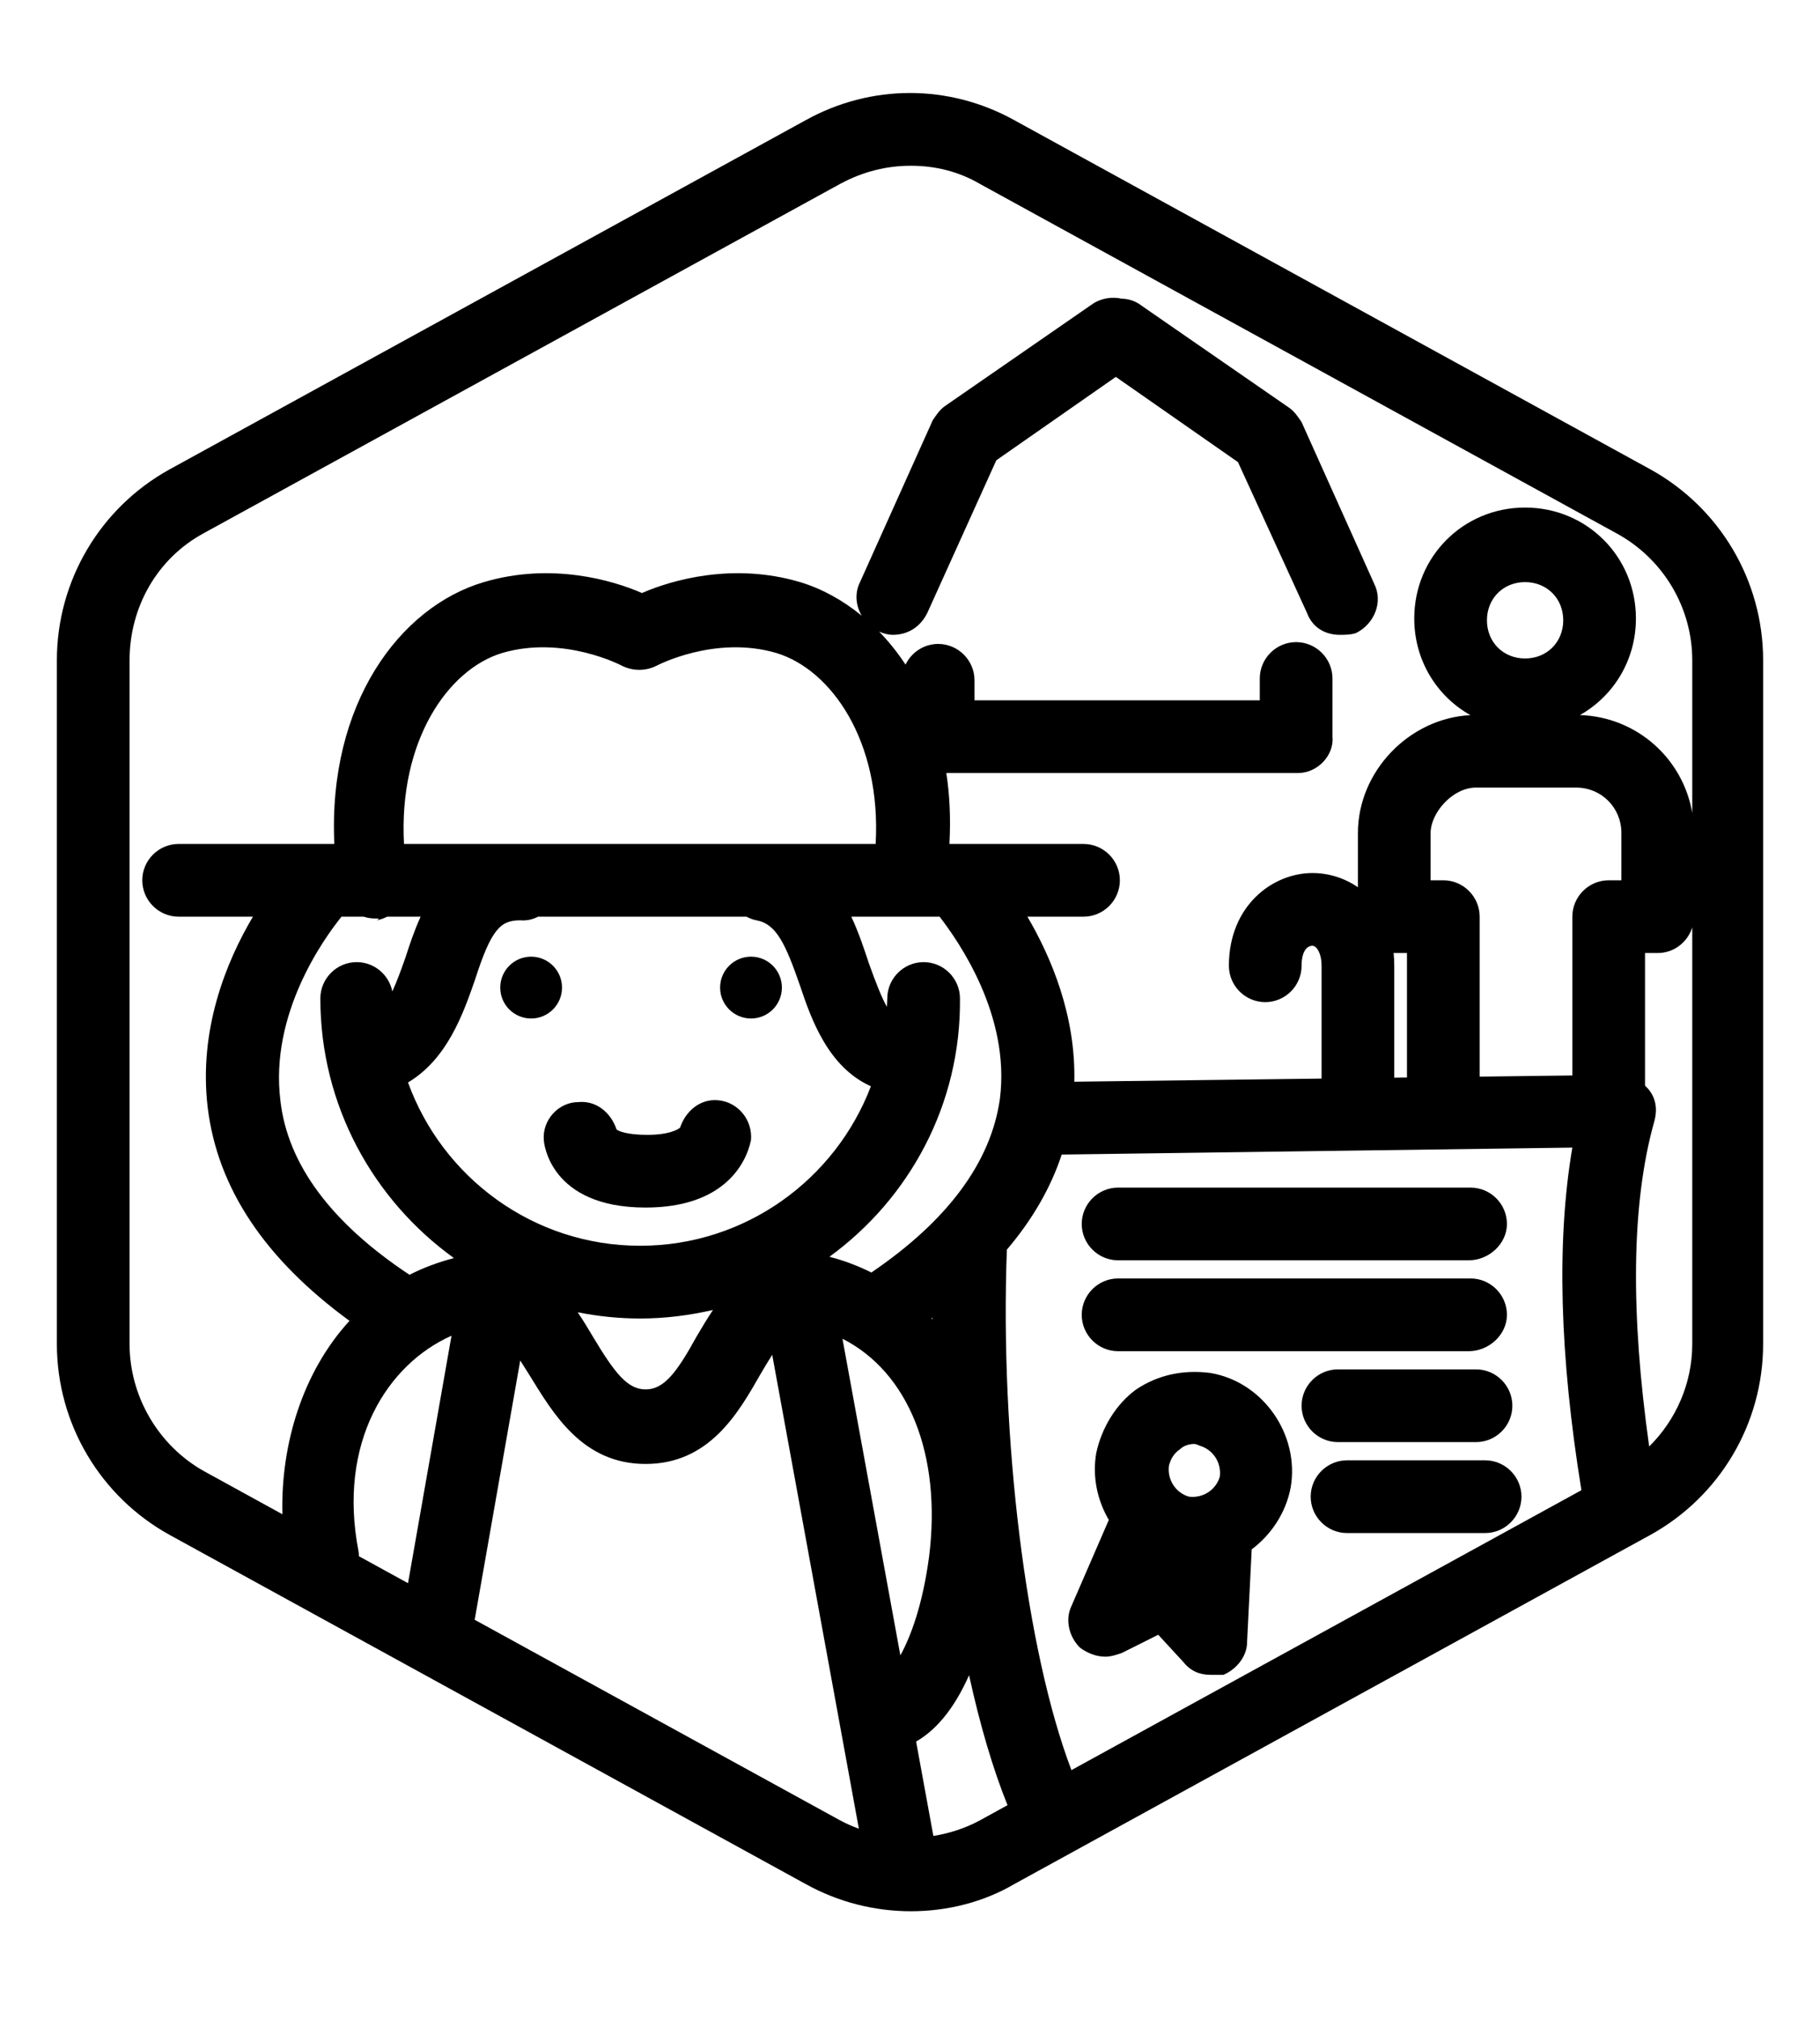 <svg width="64" height="71" viewBox="0 0 64 71" fill="none" xmlns="http://www.w3.org/2000/svg">
<path d="M58.038 16.496L35.674 4.227C33.374 2.949 30.626 2.949 28.326 4.227L5.962 16.496C3.534 17.837 2 20.393 2 23.205V47.23C2 50.042 3.534 52.598 5.962 53.94L28.326 66.208C29.476 66.847 30.754 67.167 32.032 67.167C33.31 67.167 34.588 66.847 35.674 66.208L58.038 53.94C60.467 52.598 62 50.042 62 47.23V23.205C62 20.393 60.467 17.837 58.038 16.496ZM4.556 47.23V23.205C4.556 21.352 5.514 19.627 7.176 18.732L29.54 6.464C30.371 6.016 31.201 5.825 32.032 5.825C32.863 5.825 33.693 6.016 34.46 6.464L56.824 18.732C58.486 19.627 59.508 21.352 59.508 23.205V28.57C59.181 26.654 57.554 25.195 55.559 25.129C56.739 24.463 57.527 23.202 57.527 21.735C57.527 19.563 55.802 17.837 53.629 17.837C51.457 17.837 49.732 19.563 49.732 21.735C49.732 23.205 50.523 24.468 51.706 25.132C49.556 25.241 47.751 27.105 47.751 29.275V31.182C47.287 30.858 46.721 30.681 46.153 30.681C44.748 30.681 43.214 31.831 43.214 33.94C43.214 34.643 43.789 35.218 44.492 35.218C45.195 35.218 45.77 34.643 45.77 33.94C45.77 33.428 45.962 33.237 46.153 33.237C46.217 33.237 46.281 33.301 46.281 33.301C46.345 33.365 46.473 33.556 46.473 33.94V37.905L37.778 38.014C37.833 35.691 36.965 33.638 36.128 32.215H38.102C38.805 32.215 39.38 31.639 39.38 30.936C39.38 30.234 38.805 29.659 38.102 29.659H33.387C33.434 28.779 33.398 27.943 33.277 27.167H45.642C46.345 27.167 46.92 26.528 46.856 25.889V23.844C46.856 23.141 46.281 22.566 45.578 22.566C44.875 22.566 44.3 23.141 44.3 23.844V24.611H34.268V23.908C34.268 23.205 33.693 22.63 32.99 22.63C32.486 22.63 32.05 22.929 31.843 23.356C31.561 22.929 31.249 22.54 30.913 22.195C31.04 22.253 31.214 22.31 31.393 22.31C31.904 22.31 32.351 22.055 32.607 21.544L35.035 16.176L39.238 13.245L43.533 16.24L45.962 21.544C46.153 22.055 46.601 22.31 47.112 22.31C47.303 22.31 47.495 22.31 47.687 22.246C48.326 21.927 48.645 21.16 48.326 20.521L45.77 14.834C45.642 14.643 45.514 14.451 45.323 14.323L40.147 10.745C39.933 10.579 39.693 10.501 39.452 10.498C39.107 10.421 38.728 10.476 38.422 10.681L33.246 14.259C33.054 14.387 32.926 14.579 32.799 14.77L30.243 20.457C30.048 20.847 30.093 21.284 30.302 21.638C29.63 21.088 28.894 20.685 28.134 20.457C25.77 19.754 23.597 20.393 22.575 20.841C21.553 20.393 19.38 19.754 17.016 20.457C14.056 21.328 11.528 24.733 11.757 29.659H6.281C5.578 29.659 5.003 30.234 5.003 30.936C5.003 31.639 5.578 32.215 6.281 32.215H8.894C7.955 33.797 6.976 36.193 7.304 38.924C7.653 41.777 9.334 44.259 12.29 46.418C10.632 48.228 9.87 50.772 9.93 53.215L7.176 51.703C5.578 50.809 4.556 49.084 4.556 47.23ZM37.677 62.207C36.078 58.014 35.16 50.503 35.406 43.917C36.297 42.869 36.944 41.757 37.335 40.575L55.291 40.33C54.732 43.618 54.843 47.636 55.61 52.37L37.677 62.207ZM29.625 47.047C31.946 48.223 33.119 51.121 32.671 54.706C32.451 56.357 32.042 57.486 31.661 58.174L29.625 47.047ZM12.622 54.691C12.619 54.632 12.618 54.574 12.607 54.515C11.864 50.689 13.624 47.94 15.877 46.942L14.348 55.638L12.622 54.691ZM17.655 22.949C19.828 22.31 21.872 23.397 21.872 23.397C22.256 23.588 22.703 23.588 23.086 23.397C23.086 23.397 25.131 22.31 27.303 22.949C29.234 23.535 30.997 26.051 30.792 29.659H14.206C14.013 26.031 15.753 23.526 17.655 22.949ZM35.163 38.604C34.852 40.845 33.318 42.902 30.641 44.72C30.178 44.487 29.686 44.301 29.167 44.167C31.978 42.119 33.795 38.817 33.757 35.09C33.757 34.387 33.182 33.812 32.479 33.812C31.776 33.812 31.201 34.387 31.201 35.09C31.201 35.189 31.19 35.285 31.187 35.383C31.004 35.056 30.813 34.576 30.562 33.876C30.388 33.353 30.197 32.772 29.936 32.215H33.042C33.714 33.092 35.529 35.676 35.163 38.604ZM14.348 38.041C15.719 37.223 16.279 35.651 16.697 34.451C17.272 32.662 17.591 32.342 18.294 32.342C18.522 32.363 18.734 32.311 18.922 32.215H26.25C26.358 32.272 26.473 32.319 26.6 32.342C27.303 32.47 27.622 33.173 28.134 34.643C28.533 35.841 29.132 37.505 30.625 38.175C29.378 41.446 26.216 43.78 22.511 43.78C18.756 43.78 15.56 41.383 14.348 38.041ZM12.009 32.215H12.789C12.913 32.254 13.043 32.278 13.182 32.278C13.31 32.278 13.374 32.278 13.246 32.342C13.378 32.319 13.5 32.271 13.615 32.215H14.791C14.572 32.696 14.407 33.186 14.268 33.62C14.097 34.114 13.946 34.515 13.796 34.843C13.68 34.257 13.162 33.812 12.543 33.812C11.84 33.812 11.265 34.387 11.265 35.09C11.265 38.844 13.124 42.168 15.962 44.212C15.403 44.36 14.879 44.554 14.4 44.8C11.649 42.978 10.109 40.915 9.859 38.668C9.488 35.639 11.365 33.014 12.009 32.215ZM22.511 46.336C23.394 46.336 24.249 46.225 25.072 46.036C24.856 46.358 24.665 46.682 24.492 46.975C23.789 48.253 23.342 48.828 22.703 48.828C22.064 48.828 21.617 48.253 20.85 46.975C20.69 46.705 20.514 46.411 20.314 46.117C21.026 46.259 21.759 46.336 22.511 46.336ZM32.761 46.333C32.771 46.326 32.782 46.318 32.792 46.31C32.792 46.33 32.793 46.349 32.793 46.369C32.782 46.357 32.772 46.345 32.761 46.333ZM49.006 33.49C49.014 33.49 49.021 33.492 49.029 33.492H49.476V37.867L49.029 37.873V33.94C49.029 33.781 49.02 33.632 49.006 33.49ZM50.754 30.936H50.307V29.275C50.307 28.572 51.074 27.678 51.904 27.678H55.419C56.313 27.678 57.016 28.381 57.016 29.275V30.936H56.569C55.866 30.936 55.291 31.512 55.291 32.215V37.795L52.032 37.836V32.215C52.032 31.512 51.457 30.936 50.754 30.936ZM52.288 21.799C52.288 21.032 52.863 20.457 53.629 20.457C54.396 20.457 54.971 21.032 54.971 21.799C54.971 22.566 54.396 23.141 53.629 23.141C52.863 23.141 52.288 22.566 52.288 21.799ZM16.692 56.924L18.294 47.812C18.392 47.963 18.497 48.13 18.613 48.317C19.444 49.659 20.466 51.448 22.703 51.448C24.939 51.448 25.962 49.659 26.728 48.317C26.891 48.036 27.027 47.813 27.155 47.613L30.202 64.267C29.976 64.184 29.755 64.088 29.54 63.972L16.692 56.924ZM32.822 64.521L32.215 61.204C33.045 60.726 33.644 59.848 34.077 58.872C34.458 60.611 34.914 62.163 35.429 63.439L34.46 63.972C33.943 64.252 33.388 64.429 32.822 64.521ZM57.993 50.834C57.338 46.177 57.36 42.311 58.166 39.435C58.294 38.988 58.23 38.604 57.974 38.285C57.936 38.237 57.89 38.199 57.847 38.156V33.492H58.294C58.864 33.492 59.345 33.111 59.508 32.592V47.23C59.508 48.595 58.95 49.889 57.993 50.834Z" fill="black"/>
<path d="M39.317 44.291H51.649C52.352 44.291 52.991 43.716 52.991 43.014C52.991 42.311 52.416 41.736 51.713 41.736H39.317C38.614 41.736 38.039 42.311 38.039 43.014C38.039 43.716 38.614 44.291 39.317 44.291Z" fill="black"/>
<path d="M47.047 50.68H51.904C52.607 50.68 53.182 50.105 53.182 49.402C53.182 48.699 52.607 48.124 51.904 48.124H47.047C46.345 48.124 45.77 48.699 45.77 49.402C45.77 50.105 46.345 50.68 47.047 50.68Z" fill="black"/>
<path d="M52.224 51.32H47.368C46.665 51.32 46.09 51.895 46.09 52.597C46.09 53.3 46.665 53.876 47.368 53.876H52.224C52.927 53.876 53.502 53.3 53.502 52.597C53.502 51.895 52.927 51.32 52.224 51.32Z" fill="black"/>
<path d="M39.317 47.485H51.649C52.352 47.485 52.991 46.91 52.991 46.207C52.991 45.504 52.416 44.929 51.713 44.929H39.317C38.614 44.929 38.039 45.504 38.039 46.207C38.039 46.91 38.614 47.485 39.317 47.485Z" fill="black"/>
<path d="M42.575 48.252C41.616 48.125 40.722 48.316 39.955 48.828C39.252 49.339 38.741 50.169 38.549 51.064C38.406 51.894 38.586 52.723 38.991 53.415L37.654 56.495C37.463 56.943 37.591 57.518 37.974 57.901C38.23 58.093 38.549 58.221 38.868 58.221C39.06 58.221 39.252 58.157 39.444 58.093L40.729 57.45L41.616 58.412C41.872 58.732 42.191 58.859 42.575 58.859C42.766 58.859 42.894 58.859 43.022 58.859C43.469 58.668 43.853 58.221 43.853 57.709L44.016 54.45C44.699 53.934 45.214 53.176 45.386 52.278C45.706 50.425 44.428 48.572 42.575 48.252ZM41.488 50.936C41.616 50.808 41.808 50.745 41.999 50.745C41.999 50.745 42.063 50.745 42.191 50.808C42.639 50.936 42.958 51.383 42.894 51.895C42.766 52.342 42.319 52.661 41.808 52.597C41.361 52.47 41.041 52.022 41.105 51.511C41.169 51.256 41.297 51.064 41.488 50.936Z" fill="black"/>
<path d="M26.408 40.073C26.472 39.37 25.961 38.731 25.258 38.667C24.619 38.604 24.108 39.051 23.916 39.626C23.852 39.69 23.533 39.882 22.766 39.882C22.063 39.882 21.744 39.754 21.68 39.69C21.488 39.115 20.977 38.667 20.338 38.731C19.635 38.731 19.06 39.37 19.124 40.073C19.124 40.137 19.316 42.437 22.702 42.437C25.386 42.437 26.217 40.968 26.408 40.073Z" fill="black"/>
<path d="M19.763 34.707C19.763 34.107 19.277 33.62 18.677 33.62C18.077 33.62 17.591 34.107 17.591 34.707C17.591 35.307 18.077 35.793 18.677 35.793C19.277 35.793 19.763 35.307 19.763 34.707Z" fill="black"/>
<path d="M26.409 35.793C27.009 35.793 27.495 35.306 27.495 34.707C27.495 34.107 27.009 33.62 26.409 33.62C25.809 33.62 25.322 34.107 25.322 34.707C25.322 35.306 25.809 35.793 26.409 35.793Z" fill="black"/>
</svg>
